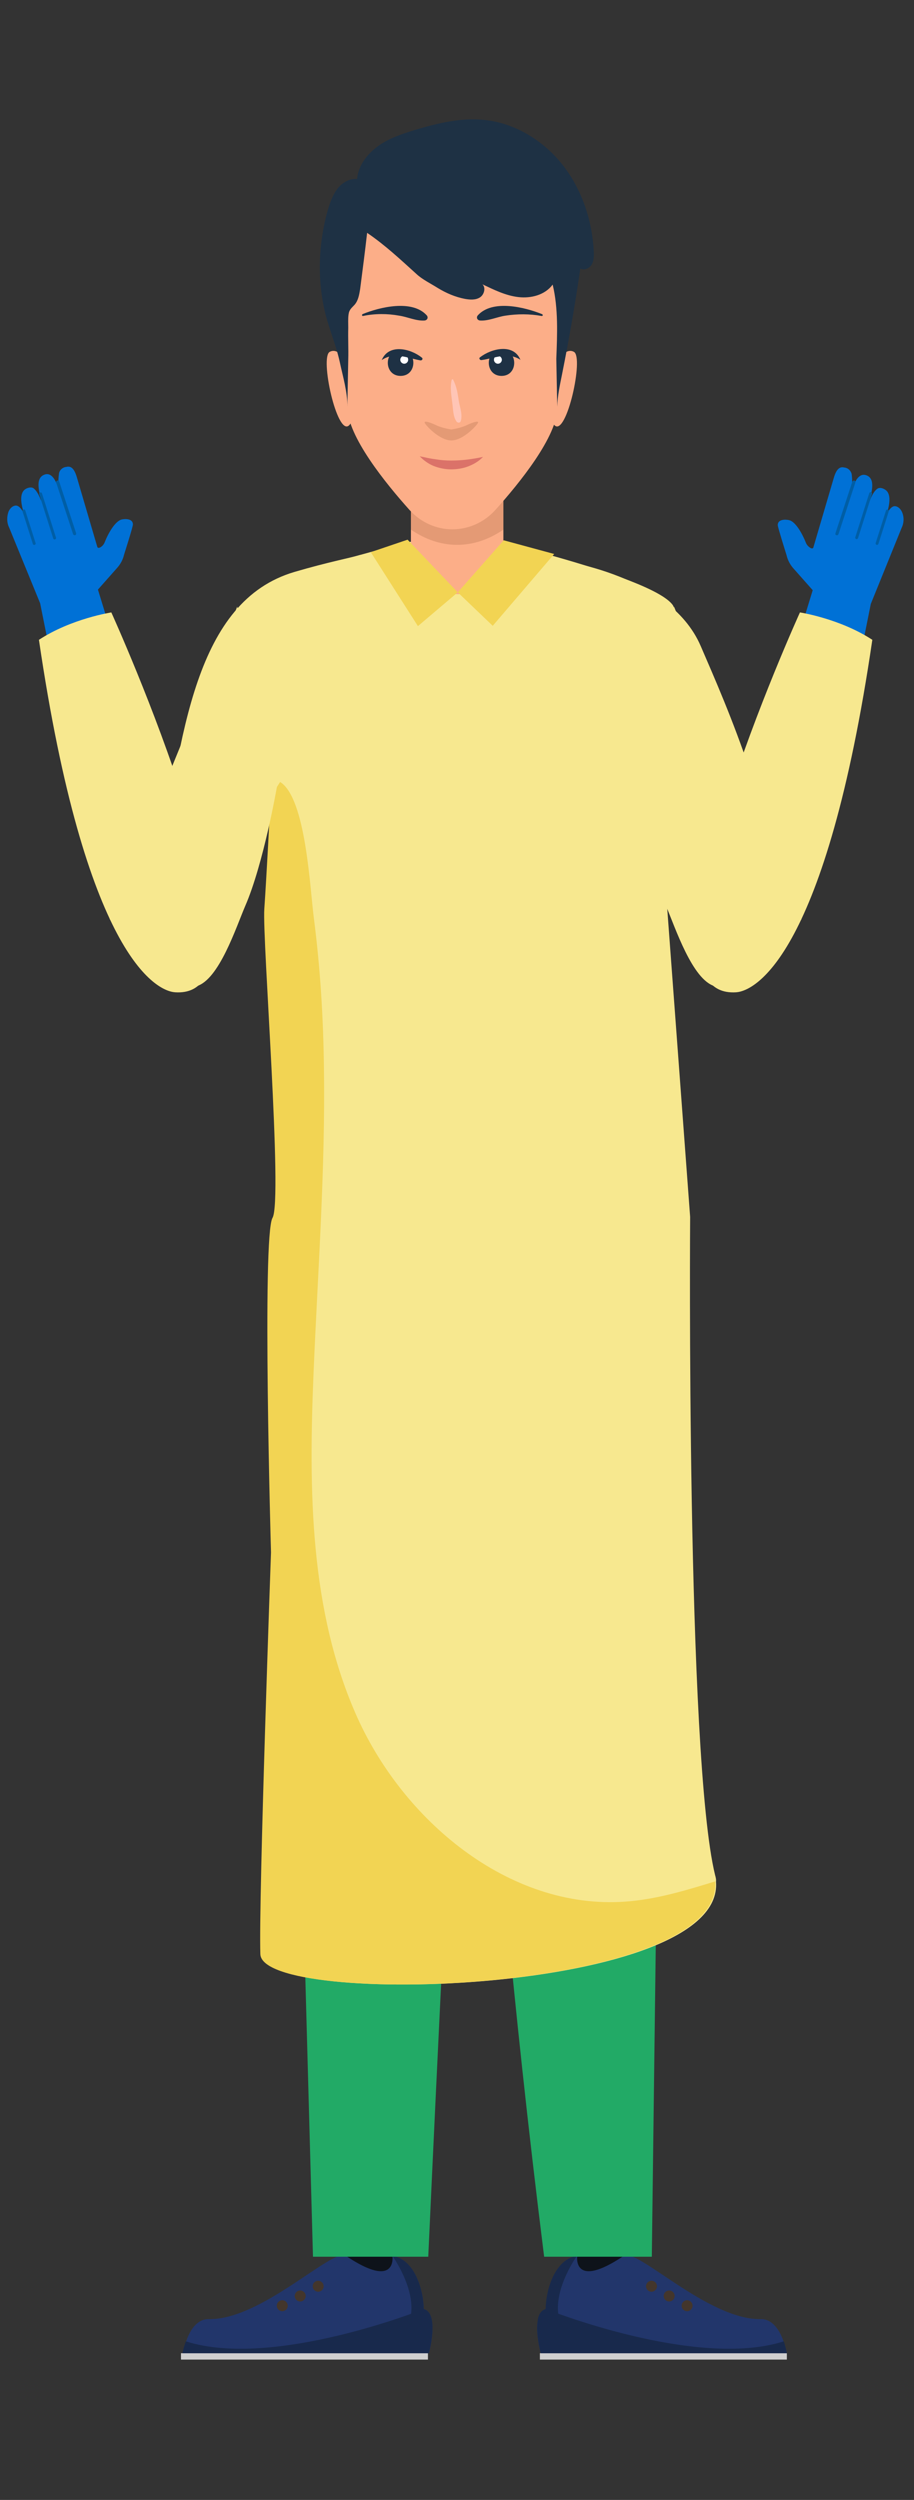 <?xml version="1.0" encoding="utf-8"?>
<!-- Generator: Adobe Illustrator 22.1.0, SVG Export Plug-In . SVG Version: 6.00 Build 0)  -->
<svg version="1.1" id="Layer_1" xmlns="http://www.w3.org/2000/svg" xmlns:xlink="http://www.w3.org/1999/xlink" x="0px" y="0px"
	 viewBox="0 0 300.5 821.3" style="enable-background:new 0 0 300.5 821.3;" xml:space="preserve">
<rect x="0" y="0" width="300.5" height="821.3" fill="#333333" stroke="none"/>
<style type="text/css">
	.st0{fill:#0E131A;}
	.st1{fill:#22366B;}
	.st2{fill:#18294C;}
	.st3{fill:#CFCFCF;}
	.st4{fill:#43362C;}
	.st5{fill:#22AA66;}
	.st6{fill:#F7E88F;}
	.st7{fill:#0071D6;}
	.st8{fill:#FCAE88;}
	.st9{opacity:0.32;fill:#B06D4D;enable-background:new    ;}
	.st10{fill:#F2D453;}
	.st11{fill:#B77A65;}
	.st12{fill:#005EA5;}
	.st13{fill:#1E3144;}
	.st14{fill:#FFFFFF;}
	.st15{fill:#DB7269;}
	.st16{fill:#FFC5B6;}
</style>
<g id="BACKGROUND">
</g>
<g id="OBJECT">
	<g>
		<g>
			<g id="doctor_16_">
				<g>
					<g>
						<polygon class="st0" points="206.4,756.9 207.8,723.7 189.9,723.7 188.5,756.9 						"/>
						<g>
							<path class="st1" d="M258.7,773.1h-80.9c0,0-1.9-6.8-0.9-11.1c0.4-1.7,1.1-3,2.6-3.4c0-5.3,2.5-16.1,10.3-17.5l0,0
								c-0.1,0.4-1.4,11.2,15.3,0c4.2-2.8,27.7,21.1,45,20.8c4-0.1,6.4,4,7.5,7.3C258.4,771.4,258.7,773.1,258.7,773.1z"/>
							<path class="st2" d="M189.7,741.1c-0.2,0.3-9.2,12.9-5.3,22.4c-2.6,0-5.1-0.6-7.6-1.5c0.4-1.7,1.1-3,2.6-3.4
								C179.4,753.3,181.9,742.4,189.7,741.1C189.7,741,189.7,741,189.7,741.1z"/>
							<rect x="177.5" y="773.1" class="st3" width="81.2" height="2.1"/>
							<path class="st2" d="M258.7,773.1h-80.9c0,0-3.6-13.1,1.7-14.5c0,0,49.4,19.8,78.2,10.6C258.4,771.4,258.7,773.1,258.7,773.1
								z"/>
							<g>
								<path class="st4" d="M216,751.1c0,1-0.8,1.8-1.8,1.8s-1.8-0.8-1.8-1.8s0.8-1.8,1.8-1.8S216,750.1,216,751.1z"/>
								<path class="st4" d="M221.8,754.3c0,1-0.8,1.8-1.8,1.8s-1.8-0.8-1.8-1.8s0.8-1.8,1.8-1.8S221.8,753.3,221.8,754.3z"/>
								<path class="st4" d="M227.7,757.5c0,1-0.8,1.8-1.8,1.8s-1.8-0.8-1.8-1.8s0.8-1.8,1.8-1.8S227.7,756.5,227.7,757.5z"/>
							</g>
						</g>
					</g>
					<g>
						<polygon class="st0" points="112.3,756.9 110.9,723.7 128.8,723.7 130.2,756.9 						"/>
						<g>
							<path class="st1" d="M60,773.1h81c0,0,1.9-6.8,0.9-11.1c-0.4-1.7-1.1-3-2.6-3.4c0-5.3-2.5-16.1-10.3-17.5l0,0
								c0.1,0.4,1.4,11.2-15.3,0c-4.2-2.8-27.7,21.1-45,20.8c-4.1-0.1-6.4,4-7.5,7.3C60.3,771.4,60,773.1,60,773.1z"/>
							<path class="st2" d="M129,741.1c0.2,0.3,9.2,12.9,5.3,22.4c2.6,0,5.1-0.6,7.6-1.5c-0.4-1.7-1.1-3-2.6-3.4
								C139.3,753.3,136.8,742.4,129,741.1C129,741,129,741,129,741.1z"/>
							<rect x="59.5" y="773.1" class="st3" width="81.2" height="2.1"/>
							<path class="st2" d="M60,773.1h81c0,0,3.6-13.1-1.7-14.5c0,0-49.4,19.8-78.2,10.6C60.3,771.4,60,773.1,60,773.1z"/>
							<g>
								<path class="st4" d="M102.8,751.1c0,1,0.8,1.8,1.8,1.8s1.8-0.8,1.8-1.8s-0.8-1.8-1.8-1.8
									C103.6,749.3,102.8,750.1,102.8,751.1z"/>
								<path class="st4" d="M96.9,754.3c0,1,0.8,1.8,1.8,1.8s1.8-0.8,1.8-1.8s-0.8-1.8-1.8-1.8C97.7,752.5,96.9,753.3,96.9,754.3z"
									/>
								<path class="st4" d="M91,757.5c0,1,0.8,1.8,1.8,1.8s1.8-0.8,1.8-1.8s-0.8-1.8-1.8-1.8S91,756.5,91,757.5z"/>
							</g>
						</g>
					</g>
					<g>
						<path class="st5" d="M93.4,395.2l9.5,346.2h37.9c6.7-146.1,14.2-288.1,14.2-288.1s2.5,117.2,23.9,288.1h35.4l4.4-346.2H93.4z"
							/>
					</g>
				</g>
			</g>
			<path class="st6" d="M219.3,401.6C199,417.1,117,414.7,94.8,400.7c-7.4-16.2-3.2-140.8-3.2-140.8s-17.5-55.4-12.4-61.1
				c10.3-11.7,70.7-24.2,70.7-24.2s64.2,14.2,71.3,24.2c3.4,4.9-5.7,50.1-3.1,98.9C220.7,349.3,223.5,383.8,219.3,401.6z"/>
			<path class="st7" d="M161.4,400.8c-27.8,1-49.9-13.1-54.3-27.7s-3.2-77.3-5.1-104.8c-1.3-18.9-3-32.6-15.4-44.5
				c3.9,17.3,4.9,36,4.9,36s-4.2,124.6,3.2,140.8c16.1,10.2,66.2,12.7,100.2,7.5C183.4,407.7,172.6,400.4,161.4,400.8z"/>
			<path class="st7" d="M218,297.7c-1.5-29.4,1.1-57.4,2.8-76.2c-7.9,14.4-15.9,30.1-15.4,46c0.6,19.3,3.7,38.1,8.5,56.7
				c2.3,9,4.2,18.2,6.6,27.2c0.8,3,1.9,5.9,3.1,8.8"/>
			<g>
				<rect x="135.1" y="158.5" class="st8" width="30.4" height="36.7"/>
				<path class="st9" d="M135.1,158.5V174c4.7,3.2,9.8,5,15.2,5s10.5-1.8,15.2-5v-15.5H135.1z"/>
			</g>
			<g>
				<path class="st6" d="M235.1,616c-9.5-38.9-8.2-216.2-8.2-216.2L218,280.1c0,0,9.1,14.4,13.7,33.6c0,0,0,0,0,0.1
					c5.3,3.7,11,5.1,17.4,5.2c4.3-1.5,5.8-8,9.1-10.9c-2.8-39.1-19-75.4-27.8-95.8c-10.6-24.7-49.5-28.7-49.5-28.7l-4.3-1.2
					l-11.8,9.6l-8.7,4.4h-6.2l-12.9-1.2h-6.6l-3.2-3.2l-8.7-9.7c-3.4,1-10.8,2.4-21.7,5.6c-32.5,9.6-37.4,53-44.5,99.3
					c-2,13.3,17.3,19.7,26.9,12.5c0,0,0.2-10.9,2.2-5c2.2-21.7,7.8-31.1,7.8-31.1s-1.3,25.1-2,35s6.1,95.6,2.7,101.5
					c-3.4,5.8-0.5,109.9-0.5,109.9s-4.1,114-3.5,132c0.6,17.7,152.5,13.1,149.5-23.8C235.5,617.5,235.3,616.7,235.1,616z"/>
				<path class="st10" d="M85.6,642c-0.6-18.1,3.5-132,3.5-132s-3-104.1,0.5-109.9c3.4-5.8-3.4-91.6-2.7-101.5c0.7-9.9,2-35,2-35
					s-5,5.9,3.2-6.7c8.5,5.3,9.8,35,11.1,44.8c2.1,16.3,3.1,32.6,3.3,49c0.5,33.4-2,66.8-3.4,100.1c-1.6,38.5-1.4,78.4,14.4,113.5
					c15.9,35.1,51.5,64,89.8,60.3c9.5-0.9,18.7-3.7,27.8-6.5C238.1,655.1,86.2,659.7,85.6,642z"/>
			</g>
			<g>
				<g>
					<polygon class="st10" points="150.5,194.6 137.4,205.7 121.9,181.4 134,177.3 					"/>
				</g>
				<g>
					<polygon class="st10" points="150.5,194.6 162,205.6 182.2,182 165.6,177.5 					"/>
				</g>
			</g>
			<g>
				<g>
					<path class="st11" d="M276.9,175c-0.1,0.3,0.1,0.5,0.3,0.6c0.3,0.1,0.5-0.1,0.6-0.3l0,0l3.4-10.7c0.1-0.3,0-0.5-0.3-0.6l0,0
						c-0.3-0.1-0.6,0.1-0.6,0.3L276.9,175z"/>
					<path class="st11" d="M270.2,173.1c-0.1,0.3,0.1,0.6,0.3,0.6c0.3,0.1,0.5-0.1,0.6-0.3l4.6-14.5c0.1-0.3-0.1-0.5-0.3-0.6
						c-0.3-0.1-0.5,0.1-0.6,0.3l0,0L270.2,173.1z"/>
					<path class="st7" d="M258.3,222.9l8.9-29l-6.2-7c-1.2-1.3-2-2.8-2.4-4.5c-0.4-1.3-2.9-9.2-2.9-9.9c0-2,2.7-1.9,3.8-1.6
						c2,0.5,4.2,4.2,5.5,7.5c0.5,1.2,2.1,2.3,2.4,1.5l6.7-22.8c1-3.5,2.3-3.8,3.5-3.5c1.2,0.1,2.1,1,2.4,2.1
						c0.3,2.2,0.2,4.4-0.2,6.5c0,0,1.4-7.2,4.9-6.1c3.5,1.1,1.6,6.3,1.2,8.3c-0.2,1.2,0.7-2.5,2.5-3.8c0.8-0.6,2-0.2,2.8,0.4
						c2.7,2,0.1,8.4,0.1,8.4s1.2-2.9,2.7-3.1c0.9-0.1,2,0.6,2.6,2c0.7,1.7,0.6,3.6-0.2,5.2l-10.1,24.9l-6.3,31.4L258.3,222.9z"/>
					<path class="st12" d="M287.9,178.4c-0.1,0.3,0.1,0.5,0.3,0.6c0.3,0.1,0.5-0.1,0.6-0.3l3.4-10.7c0.1-0.3-0.1-0.5-0.3-0.6
						c-0.3-0.1-0.5,0.1-0.6,0.3l0,0L287.9,178.4z"/>
					<path class="st12" d="M281.2,176.5c-0.1,0.3,0.1,0.5,0.3,0.6c0.3,0.1,0.5-0.1,0.6-0.3l0,0l4.6-14.5c0.1-0.3-0.1-0.5-0.3-0.6
						c-0.3-0.1-0.5,0.1-0.6,0.3L281.2,176.5z"/>
					<path class="st12" d="M274.7,175.1c-0.1,0.2-0.1,0.6,0.2,0.7c0.2,0.1,0.6,0.1,0.7-0.2c0-0.1,0.1-0.1,0.1-0.2l5.5-16.8
						c0.1-0.2,0-0.6-0.2-0.7c-0.2-0.1-0.6,0-0.7,0.2c0,0.1,0,0.1-0.1,0.2L274.7,175.1z"/>
				</g>
				<g>
					<g>
						<path class="st6" d="M221.6,199.3L263.5,302c0,0-19.6,24.4-28.5,22c-7.4-2.1-13-19.3-16-26.3c-6.1-14-10.5-39.5-10.5-39.5
							L221.6,199.3z"/>
					</g>
					<path class="st6" d="M263,201.2c0,0-57.8,127.1-21,124.8c6.4-0.4,29.6-12.4,44.8-115.8C276.1,203.2,263,201.2,263,201.2z"/>
				</g>
			</g>
			<g>
				<g>
					<path class="st11" d="M19.3,164.4c-0.1-0.3-0.4-0.4-0.6-0.3l0,0c-0.3,0.1-0.4,0.4-0.3,0.6l3.4,10.7l0,0
						c0.1,0.3,0.4,0.4,0.6,0.3c0.3-0.1,0.4-0.4,0.3-0.6L19.3,164.4z"/>
					<path class="st11" d="M24.8,158.7L24.8,158.7c-0.1-0.3-0.4-0.4-0.6-0.3c-0.3,0.1-0.4,0.4-0.3,0.6l4.6,14.5
						c0.1,0.3,0.4,0.4,0.6,0.3c0.3-0.1,0.4-0.4,0.3-0.6L24.8,158.7z"/>
					<path class="st7" d="M19.5,229.6l-6.3-31.4L3,173.3c-0.8-1.6-0.8-3.5-0.2-5.2c0.6-1.4,1.7-2.1,2.6-2c1.5,0.2,2.7,3.1,2.7,3.1
						s-2.6-6.4,0.1-8.4c0.8-0.6,2.1-0.9,2.8-0.4c1.8,1.3,2.7,5,2.5,3.8c-0.3-1.9-2.3-7.1,1.2-8.3s4.9,6.1,4.9,6.1
						c-0.5-2.1-0.5-4.3-0.2-6.5c0.2-1.1,1.2-2,2.4-2.1c1.2-0.3,2.5,0,3.5,3.5l6.7,22.8c0.3,0.8,1.9-0.2,2.4-1.5
						c1.3-3.3,3.5-6.9,5.5-7.5c1.1-0.3,3.8-0.4,3.8,1.6c0,0.8-2.5,8.6-2.9,9.9c-0.4,1.7-1.2,3.2-2.4,4.5l-6.2,7l8.9,29L19.5,229.6z"
						/>
					<path class="st12" d="M8.3,167.7L8.3,167.7c-0.1-0.3-0.4-0.4-0.6-0.3c-0.3,0.1-0.4,0.4-0.3,0.6l3.4,10.7
						c0.1,0.3,0.4,0.4,0.6,0.3c0.3-0.1,0.4-0.4,0.3-0.6L8.3,167.7z"/>
					<path class="st12" d="M13.8,162.1c-0.1-0.3-0.4-0.4-0.6-0.3c-0.3,0.1-0.4,0.4-0.3,0.6l4.6,14.5l0,0c0.1,0.3,0.4,0.4,0.6,0.3
						c0.3-0.1,0.4-0.4,0.3-0.6L13.8,162.1z"/>
					<path class="st12" d="M19.5,158.3c0-0.1,0-0.1-0.1-0.2c-0.1-0.2-0.4-0.3-0.7-0.2c-0.2,0.1-0.3,0.4-0.2,0.7l5.5,16.8
						c0,0.1,0,0.1,0.1,0.2c0.1,0.2,0.4,0.3,0.7,0.2c0.2-0.1,0.3-0.4,0.2-0.7L19.5,158.3z"/>
				</g>
				<g>
					<g>
						<path class="st6" d="M78,199.3L36.1,302c0,0,19.6,24.4,28.5,22c7.4-2.1,13-19.3,16-26.3c6.1-14,10.5-39.5,10.5-39.5L78,199.3z
							"/>
					</g>
					<path class="st6" d="M36.6,201.2c0,0,57.8,127.1,21,124.8c-6.4-0.4-29.6-12.4-44.8-115.8C23.5,203.2,36.6,201.2,36.6,201.2z"/>
				</g>
			</g>
		</g>
		<g>
			<g>
				<path class="st8" d="M182.6,120.1c0,0,2.8-6.3,6.1-4.5s-2.4,27.6-6.3,24.2C178.5,136.3,182.6,120.1,182.6,120.1z"/>
				<path class="st8" d="M114.5,120.1c0,0-2.8-6.3-6.1-4.5c-3.3,1.8,2.4,27.6,6.3,24.2C118.6,136.3,114.5,120.1,114.5,120.1z"/>
				<path class="st8" d="M148.7,173.9L148.7,173.9c-5.3,0-10.4-2.3-14.1-6.4c-7.8-8.7-20.4-24.2-20.4-33.8L112,96.4
					C112,76,129.6,63,148.7,63l0,0c11.8,0,23.1,4.9,29.9,13.5c4.2,5.3,6.8,11.9,6.8,19.7l-2.1,37.5c0,9.7-12.6,25.1-20.4,33.8
					C159.2,171.6,154.1,173.9,148.7,173.9z"/>
				<path class="st13" d="M189.7,61.6c-1.3-2.6-2.9-5.1-4.7-7.4c-6.3-8-15.7-13.8-25.8-14.8c-7.7-0.8-15.4,1.1-22.8,3.3
					c-4.2,1.3-8.5,2.7-12.1,5.3s-6.5,6.4-6.9,10.8c-2.4-0.2-4.7,1.1-6.3,3c-1.5,1.9-2.4,4.2-3.1,6.5c-1.1,3.5-1.8,7.2-2.3,10.9
					c-0.9,7.1-0.7,14.3,0.7,21.3c1.2,6.3,3.9,12,5.3,18.4c1,4.7,2.6,10,2.5,14.8l0.3-15.7c0.1-3.4-0.1-6.8,0-10.3
					c0-1.4-0.1-3,0.1-4.4c0.2-1.6,1-2.1,2-3.2c1.2-1.4,1.5-3.3,1.8-5.1c0.8-6.2,1.6-12.3,2.3-18.5c5.9,4,11,8.8,16.2,13.5
					c1.9,1.8,4.8,3.2,7,4.6c2.8,1.7,5.8,3,9,3.6c1.7,0.3,3.5,0.4,4.9-0.5s2-3.2,0.8-4.3c3.8,1.8,7.6,3.7,11.8,4.2s8.8-0.7,11.3-4.1
					c1.9,7.8,1.5,16.5,1.2,24.4l0.3,15.7c0.1-3.6,0.9-7.2,1.6-10.7c2.3-11.5,4.3-23,6-34.7c1.3,0.8,3.1-0.1,3.8-1.4s0.7-2.9,0.6-4.5
					C194.8,75.2,193,68,189.7,61.6z"/>
			</g>
			<g>
				<path class="st9" d="M153.4,139.7c-2.1,1-5,1.4-5,1.4s-2.9-0.4-5-1.4s-3.8-1.5-3.8-0.9s4.8,5.9,8.8,5.9s8.7-5.3,8.8-5.9
					C157.3,138.2,155.5,138.7,153.4,139.7z"/>
				<g>
					<g>
						<path class="st13" d="M131.7,123.5c5.6,0,5.6-8.6,0-8.6C126.1,114.9,126.1,123.5,131.7,123.5L131.7,123.5z"/>
					</g>
					<path class="st14" d="M134.2,118.2c0,0.7-0.6,1.3-1.3,1.3s-1.3-0.6-1.3-1.3c0-0.7,0.6-1.3,1.3-1.3
						C133.6,116.8,134.2,117.4,134.2,118.2z"/>
					<g>
						<path class="st13" d="M125.5,118.3c4.1-2.8,8.4-0.7,12.7,0.1c0.5,0.1,1-0.5,0.5-0.9C135,114.5,127.8,112.8,125.5,118.3
							C125.4,118.3,125.5,118.4,125.5,118.3L125.5,118.3z"/>
					</g>
				</g>
				<g>
					<g>
						<path class="st13" d="M164.9,123.5c-5.6,0-5.6-8.6,0-8.6C170.4,114.9,170.5,123.5,164.9,123.5L164.9,123.5z"/>
					</g>
					<path class="st14" d="M162.4,118.2c0,0.7,0.6,1.3,1.3,1.3s1.3-0.6,1.3-1.3c0-0.7-0.6-1.3-1.3-1.3
						C163,116.8,162.4,117.4,162.4,118.2z"/>
					<g>
						<path class="st13" d="M171.1,118.2c-2.3-5.5-9.6-3.7-13.3-0.8c-0.5,0.4,0.1,1,0.5,0.9C162.7,117.7,166.9,115.5,171.1,118.2
							C171.1,118.4,171.2,118.3,171.1,118.2L171.1,118.2z"/>
					</g>
				</g>
				<g>
					<path class="st13" d="M119.4,103.8c3.8-0.8,8-0.8,11.8-0.1c2.8,0.4,5.6,1.8,8.4,1.6c0.9-0.1,1.3-1,0.7-1.7
						c-4.8-5.3-15.5-2.7-21.1-0.4C118.9,103.4,119,103.9,119.4,103.8L119.4,103.8z"/>
				</g>
				<g>
					<path class="st13" d="M178.2,103.2c-5.7-2.3-16.3-4.9-21.1,0.4c-0.6,0.7-0.2,1.6,0.7,1.7c2.8,0.2,5.6-1.2,8.4-1.6
						c3.9-0.6,8-0.6,11.8,0.1C178.5,103.9,178.6,103.4,178.2,103.2L178.2,103.2z"/>
				</g>
				<g>
					<path class="st15" d="M138,149.9c1.9,0.4,3.6,0.8,5.3,1c1.7,0.3,3.4,0.4,5.1,0.4c1.7,0,3.4-0.1,5.1-0.3
						c1.7-0.2,3.5-0.5,5.3-0.9c-1.3,1.4-3,2.4-4.8,3.1c-1.8,0.7-3.8,1-5.7,1s-3.9-0.4-5.7-1.1C140.9,152.4,139.3,151.3,138,149.9z"
						/>
				</g>
				<g>
					<path class="st16" d="M148.5,124.8c-0.6,2.6-0.1,5,0.2,7.6c0.3,2,0.2,4.4,1.4,6.1c0.4,0.5,1.2,0.5,1.4-0.2
						c0.6-2-0.2-4.2-0.6-6.2c-0.4-2.6-0.7-5-1.9-7.3C149,124.5,148.6,124.6,148.5,124.8L148.5,124.8z"/>
				</g>
			</g>
		</g>
	</g>
</g>
</svg>
